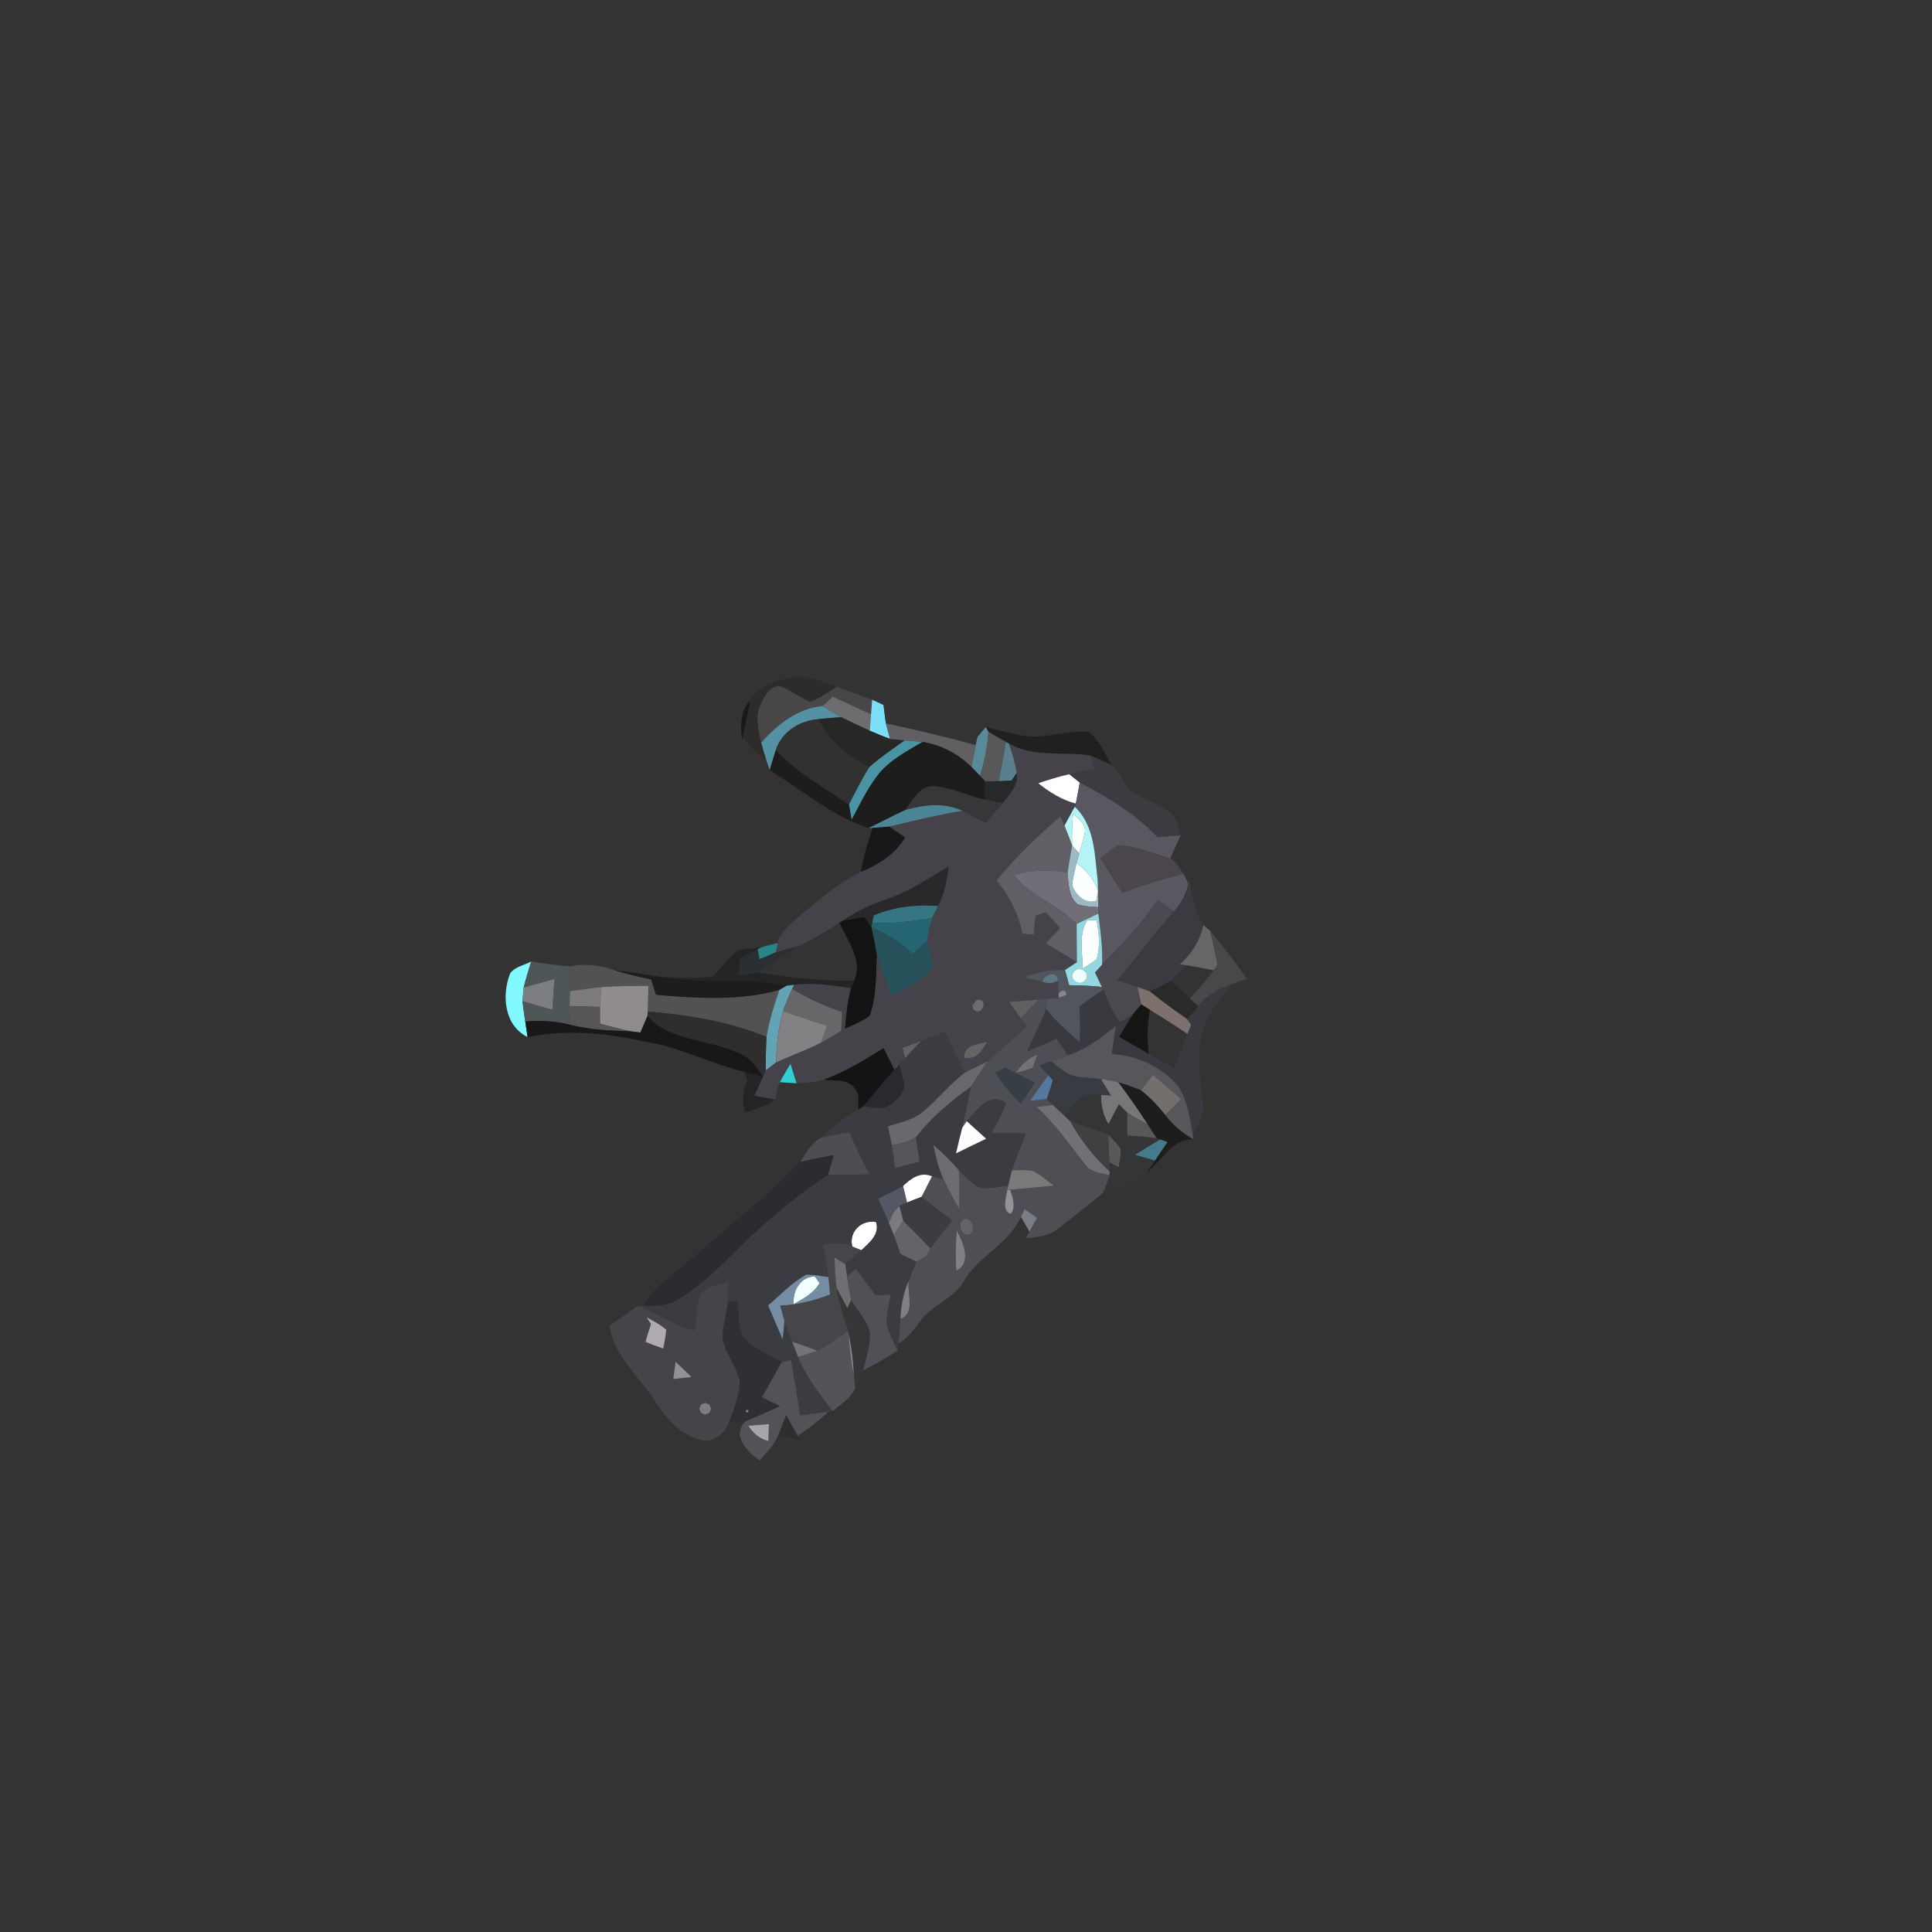 <?xml version="1.0" encoding="UTF-8" ?>
<!DOCTYPE svg PUBLIC "-//W3C//DTD SVG 1.1//EN" "http://www.w3.org/Graphics/SVG/1.1/DTD/svg11.dtd">
<svg width="384pt" height="384pt" viewBox="0 0 384 384" version="1.1" xmlns="http://www.w3.org/2000/svg">
<rect x="0" y="0" width="384" height="384" fill="#333333" stroke="none"/>
<g id="#2c2c2cfe">
<path fill="#2c2c2c" opacity="1.00" d=" M 157.44 134.66 C 160.53 134.13 163.50 135.39 166.31 136.51 C 164.57 137.58 162.90 138.84 160.97 139.54 C 158.92 138.59 157.12 137.16 155.00 136.34 C 152.95 136.38 151.85 138.48 151.13 140.13 C 150.09 142.52 150.72 145.17 151.30 147.59 C 151.60 148.72 151.93 149.84 152.28 150.96 C 150.37 149.86 148.89 148.23 147.64 146.44 C 148.18 144.01 148.62 141.55 149.19 139.12 C 150.85 136.22 154.32 135.12 157.44 134.66 Z" />
</g>
<g id="#484647ff">
<path fill="#484647" opacity="1.00" d=" M 151.13 140.13 C 151.85 138.48 152.95 136.38 155.00 136.34 C 157.12 137.16 158.92 138.59 160.97 139.54 C 162.90 138.84 164.57 137.58 166.31 136.51 C 168.65 137.37 170.99 138.23 173.34 139.08 C 173.29 139.80 173.18 141.25 173.12 141.97 C 170.58 140.78 168.03 139.61 165.47 138.47 C 164.98 138.94 163.99 139.87 163.50 140.33 C 158.47 140.79 154.54 143.99 151.30 147.59 C 150.72 145.17 150.09 142.52 151.13 140.13 Z" />
</g>
<g id="#0707078f">
<path fill="#070707" opacity="0.56" d=" M 147.48 147.19 C 147.19 144.36 147.05 141.31 149.19 139.12 C 148.62 141.55 148.18 144.01 147.64 146.44 L 147.48 147.19 Z" />
</g>
<g id="#6d6c6eff">
<path fill="#6d6c6e" opacity="1.00" d=" M 163.50 140.33 C 163.99 139.87 164.98 138.94 165.47 138.47 C 168.03 139.61 170.58 140.78 173.12 141.97 C 173.06 142.79 172.92 144.41 172.86 145.23 C 170.95 144.37 169.08 143.46 167.20 142.56 C 165.94 141.85 164.72 141.09 163.50 140.33 Z" />
</g>
<g id="#7adef6ff">
<path fill="#7adef6" opacity="1.00" d=" M 173.34 139.08 C 174.10 139.42 174.86 139.78 175.62 140.13 C 175.75 141.34 175.90 142.55 176.08 143.76 C 176.34 144.80 176.62 145.83 176.93 146.86 C 175.55 146.38 174.19 145.82 172.86 145.23 C 172.92 144.41 173.06 142.79 173.12 141.97 C 173.18 141.25 173.29 139.80 173.34 139.08 Z" />
</g>
<g id="#343334fd">
<path fill="#343334" opacity="1.00" d=" M 175.62 140.13 C 181.98 141.64 188.77 142.74 194.28 146.46 C 194.20 146.87 194.02 147.68 193.93 148.09 C 188.03 146.44 182.05 145.10 176.08 143.76 C 175.90 142.55 175.75 141.34 175.62 140.13 Z" />
</g>
<g id="#5491a2fd">
<path fill="#5491a2" opacity="1.00" d=" M 151.30 147.59 C 154.54 143.99 158.47 140.79 163.50 140.33 C 164.72 141.09 165.94 141.85 167.20 142.56 C 165.68 142.63 164.18 142.76 162.68 142.94 C 158.90 143.25 155.43 145.38 154.20 149.09 C 153.76 150.41 153.38 151.75 152.98 153.09 C 152.81 152.56 152.46 151.49 152.28 150.96 C 151.93 149.84 151.60 148.72 151.30 147.59 Z" />
</g>
<g id="#323132ff">
<path fill="#323132" opacity="1.00" d=" M 154.20 149.09 C 155.43 145.38 158.90 143.25 162.68 142.94 C 164.69 147.35 168.58 150.33 172.82 152.45 C 171.28 154.84 170.03 157.40 168.74 159.93 C 163.75 156.51 158.36 153.56 154.20 149.09 Z" />
</g>
<g id="#282728ff">
<path fill="#282728" opacity="1.00" d=" M 162.68 142.94 C 164.18 142.76 165.68 142.63 167.20 142.56 C 169.08 143.46 170.95 144.37 172.86 145.23 C 174.19 145.82 175.55 146.38 176.93 146.86 C 177.66 146.94 179.11 147.08 179.84 147.16 C 177.44 148.84 175.02 150.51 172.82 152.45 C 168.58 150.33 164.69 147.35 162.68 142.94 Z" />
</g>
<g id="#615f61ff">
<path fill="#615f61" opacity="1.00" d=" M 176.08 143.76 C 182.05 145.10 188.03 146.44 193.93 148.09 C 193.64 149.54 193.37 150.99 193.09 152.45 C 190.45 149.83 187.05 148.05 183.36 147.47 C 182.19 147.35 181.02 147.25 179.84 147.16 C 179.11 147.08 177.66 146.94 176.93 146.86 C 176.62 145.83 176.34 144.80 176.08 143.76 Z" />
</g>
<g id="#588a98ff">
<path fill="#588a98" opacity="1.00" d=" M 194.28 146.46 C 194.71 145.97 195.55 144.98 195.97 144.48 L 196.47 145.44 C 196.28 148.42 195.68 151.35 194.79 154.20 C 194.37 153.76 193.52 152.89 193.09 152.45 C 193.37 150.99 193.64 149.54 193.93 148.09 C 194.02 147.68 194.20 146.87 194.28 146.46 Z" />
</g>
<g id="#202020fd">
<path fill="#202020" opacity="1.00" d=" M 195.97 144.48 C 198.64 145.16 201.29 145.97 204.03 146.31 C 208.20 146.78 212.27 145.03 216.43 145.51 C 218.57 147.14 219.59 149.75 220.87 152.03 C 219.50 151.34 218.11 150.72 216.68 150.18 C 211.32 149.34 205.47 150.63 200.55 147.81 L 199.94 147.46 C 198.77 146.81 197.61 146.15 196.47 145.44 L 195.97 144.48 Z" />
</g>
<g id="#585859ff">
<path fill="#585859" opacity="1.00" d=" M 196.47 145.44 C 197.61 146.15 198.77 146.81 199.94 147.46 C 199.51 150.07 199.03 152.67 198.52 155.27 C 197.83 155.27 196.46 155.28 195.78 155.28 C 195.53 155.01 195.04 154.47 194.79 154.20 C 195.68 151.35 196.28 148.42 196.47 145.44 Z" />
</g>
<g id="#4993a5ff">
<path fill="#4993a5" opacity="1.00" d=" M 179.84 147.16 C 181.02 147.25 182.19 147.35 183.36 147.47 C 180.11 149.38 176.62 151.19 174.31 154.27 C 172.29 156.96 170.84 160.01 169.26 162.96 C 169.13 162.20 168.87 160.68 168.74 159.93 C 170.03 157.40 171.28 154.84 172.82 152.45 C 175.02 150.51 177.44 148.84 179.84 147.16 Z" />
</g>
<g id="#59808cff">
<path fill="#59808c" opacity="1.00" d=" M 199.94 147.46 L 200.55 147.81 C 201.22 149.70 201.80 151.65 202.10 153.64 C 201.83 154.02 201.31 154.77 201.04 155.14 C 200.41 155.17 199.15 155.24 198.52 155.27 C 199.03 152.67 199.51 150.07 199.94 147.46 Z" />
</g>
<g id="#454349ff">
<path fill="#454349" opacity="1.00" d=" M 200.55 147.81 C 205.47 150.63 211.32 149.34 216.68 150.18 C 217.01 151.05 217.33 151.92 217.66 152.79 C 215.93 153.13 214.21 153.48 212.51 153.88 C 210.43 154.36 208.38 154.99 206.37 155.68 C 208.60 157.45 211.04 158.99 213.83 159.72 L 213.61 160.35 C 212.94 161.61 212.24 162.86 211.56 164.12 C 211.37 163.65 210.99 162.71 210.79 162.24 C 206.22 166.14 201.92 170.34 198.07 174.96 C 200.58 178.07 202.47 181.64 203.21 185.59 C 203.95 185.65 204.69 185.72 205.43 185.78 C 205.56 184.53 205.68 183.29 205.81 182.05 C 206.50 181.80 207.18 181.55 207.87 181.30 C 208.82 182.35 209.76 183.41 210.71 184.46 C 209.76 185.47 208.81 186.48 207.87 187.49 C 209.93 188.73 212.00 189.98 214.05 191.25 C 213.26 191.77 212.47 192.29 211.67 192.80 C 208.87 192.68 206.08 193.09 203.53 194.29 C 204.44 194.50 206.26 194.92 207.17 195.14 C 208.23 195.53 209.26 195.47 210.25 194.96 C 210.29 195.57 210.36 196.81 210.39 197.42 L 210.47 198.33 C 209.86 198.38 208.64 198.47 208.03 198.52 C 207.64 198.56 206.86 198.64 206.47 198.68 C 204.50 198.81 202.53 198.97 200.57 199.15 C 201.34 200.26 202.12 201.36 202.90 202.46 C 203.19 202.86 203.77 203.66 204.06 204.06 C 201.43 206.35 198.84 208.68 196.23 210.99 C 194.75 211.74 193.24 212.42 191.78 213.19 C 190.39 210.54 189.08 207.84 187.84 205.12 C 186.26 205.71 184.67 206.29 183.11 206.92 C 181.87 207.38 180.62 207.82 179.38 208.26 C 179.51 208.77 179.77 209.80 179.90 210.31 C 179.61 210.63 179.02 211.27 178.73 211.59 C 178.50 211.86 178.02 212.38 177.79 212.65 C 177.06 211.20 176.33 209.76 175.61 208.32 C 171.83 210.70 167.98 213.03 163.78 214.58 C 162.02 215.16 160.15 215.16 158.33 215.31 C 158.02 214.34 157.42 212.40 157.11 211.44 C 156.41 212.66 155.64 213.84 155.00 215.10 C 154.54 216.20 154.24 217.36 154.11 218.57 C 152.72 218.30 151.33 218.03 149.94 217.77 C 150.52 216.53 151.09 215.28 151.64 214.02 C 151.77 213.71 152.03 213.09 152.16 212.79 C 152.83 212.22 153.52 211.69 154.23 211.18 C 157.19 209.79 160.29 208.71 163.21 207.24 C 164.56 206.49 165.88 205.69 167.20 204.89 C 167.26 203.64 167.32 202.40 167.38 201.15 C 163.92 199.96 160.56 198.46 157.43 196.55 L 157.84 195.75 C 161.62 195.20 165.41 195.90 169.16 196.38 C 168.43 199.01 168.18 201.74 167.95 204.45 C 169.62 203.67 171.39 203.03 172.86 201.88 C 174.26 198.03 174.07 193.81 174.28 189.77 C 175.09 192.56 176.15 195.27 177.18 197.99 C 180.00 196.36 183.24 195.08 185.26 192.41 C 185.18 190.53 184.64 188.72 184.32 186.87 C 184.51 185.37 184.82 183.89 185.26 182.44 C 185.55 181.85 186.13 180.65 186.43 180.06 C 187.75 177.65 188.21 174.92 188.56 172.22 C 184.68 174.52 180.91 177.08 176.63 178.59 C 173.40 179.70 170.24 181.04 167.44 183.03 L 166.85 183.40 C 164.31 185.05 161.72 186.62 159.00 187.94 C 157.40 188.42 155.77 188.82 154.17 189.30 C 154.27 188.84 154.49 187.92 154.59 187.46 C 154.96 185.25 156.94 183.90 158.45 182.44 C 162.47 179.14 166.42 175.61 171.12 173.28 C 174.65 171.85 177.92 169.76 179.91 166.43 C 179.11 165.89 177.50 164.83 176.69 164.29 C 181.54 163.16 186.36 161.94 191.29 161.16 C 192.85 161.92 194.38 162.76 195.91 163.59 C 197.03 162.27 198.16 160.95 199.27 159.62 C 200.66 157.89 202.50 156.08 202.10 153.64 C 201.80 151.65 201.22 149.70 200.55 147.81 M 194.04 198.81 C 193.84 199.09 193.43 199.66 193.23 199.95 L 193.47 200.59 C 195.30 202.40 196.65 198.04 194.04 198.81 M 191.63 210.23 C 193.97 210.79 195.25 208.80 196.20 207.05 C 194.35 207.59 191.55 207.63 191.63 210.23 Z" />
</g>
<g id="#1d1d1dff">
<path fill="#1d1d1d" opacity="1.00" d=" M 174.31 154.27 C 176.62 151.19 180.11 149.38 183.36 147.47 C 187.05 148.05 190.45 149.83 193.09 152.45 C 193.52 152.89 194.37 153.76 194.79 154.20 C 195.04 154.47 195.53 155.01 195.78 155.28 C 195.77 156.51 195.77 157.74 195.79 158.98 C 192.27 158.21 188.97 156.41 185.34 156.26 C 182.63 156.41 181.36 159.12 179.91 161.01 C 177.45 162.13 175.07 163.43 172.62 164.59 C 165.34 162.17 159.45 157.03 152.98 153.09 C 153.38 151.75 153.76 150.41 154.20 149.09 C 158.36 153.56 163.75 156.51 168.74 159.93 C 168.87 160.68 169.13 162.20 169.26 162.96 C 170.84 160.01 172.29 156.96 174.31 154.27 Z" />
<path fill="#1d1d1d" opacity="1.00" d=" M 222.25 215.10 C 223.79 215.53 225.30 216.06 226.77 216.68 C 228.61 218.09 230.18 219.81 231.63 221.61 C 233.13 223.61 235.05 225.22 237.22 226.45 C 232.82 226.34 230.99 230.81 227.84 233.04 C 228.42 232.25 228.99 231.46 229.55 230.66 C 230.39 229.44 231.21 228.22 232.03 227.00 C 231.68 226.87 230.96 226.61 230.60 226.48 L 229.89 226.22 C 229.27 225.31 228.68 224.38 228.08 223.46 C 226.26 220.59 224.29 217.82 222.25 215.10 Z" />
</g>
<g id="#3d3b40fa">
<path fill="#3d3b40" opacity="0.98" d=" M 216.68 150.18 C 218.11 150.72 219.50 151.34 220.87 152.03 C 222.61 153.44 223.30 155.76 224.93 157.29 C 227.49 159.09 230.67 159.86 233.08 161.89 C 233.98 163.09 234.18 164.64 234.66 166.03 C 233.12 166.16 231.58 166.27 230.05 166.39 C 225.66 161.77 220.23 158.44 214.61 155.56 C 214.08 155.14 213.03 154.30 212.51 153.88 C 214.21 153.48 215.93 153.13 217.66 152.79 C 217.33 151.92 217.01 151.05 216.68 150.18 Z" />
</g>
<g id="#242527bc">
<path fill="#242527" opacity="0.74" d=" M 202.10 153.64 C 202.50 156.08 200.66 157.89 199.27 159.62 C 198.40 159.46 196.66 159.14 195.79 158.98 C 195.77 157.74 195.77 156.51 195.78 155.28 C 196.46 155.28 197.83 155.27 198.52 155.27 C 199.15 155.24 200.41 155.17 201.04 155.14 C 201.31 154.77 201.83 154.02 202.10 153.64 Z" />
</g>
<g id="#feffffff">
<path fill="#feffff" opacity="1.00" d=" M 206.37 155.68 C 208.38 154.99 210.43 154.36 212.51 153.88 C 213.03 154.30 214.08 155.14 214.61 155.56 C 214.37 156.95 214.11 158.34 213.83 159.72 C 211.04 158.99 208.60 157.45 206.37 155.68 Z" />
<path fill="#feffff" opacity="1.00" d=" M 169.39 247.76 C 168.66 244.81 171.20 242.37 174.12 242.88 C 174.94 245.30 172.76 247.05 171.19 248.50 C 170.74 248.32 169.84 247.95 169.39 247.76 Z" />
</g>
<g id="#383639ff">
<path fill="#383639" opacity="1.00" d=" M 185.34 156.26 C 188.97 156.41 192.27 158.21 195.79 158.98 C 196.66 159.14 198.40 159.46 199.27 159.62 C 198.16 160.95 197.03 162.27 195.91 163.59 C 194.38 162.76 192.85 161.92 191.29 161.16 C 187.68 159.43 183.62 159.95 179.91 161.01 C 181.36 159.12 182.63 156.41 185.34 156.26 Z" />
</g>
<g id="#59575fff">
<path fill="#59575f" opacity="1.00" d=" M 214.61 155.56 C 220.23 158.44 225.66 161.77 230.05 166.39 C 231.58 166.27 233.12 166.16 234.66 166.03 C 233.96 167.57 233.26 169.12 232.57 170.67 C 229.24 169.62 225.92 168.23 222.41 168.00 C 221.06 168.65 219.92 169.66 218.73 170.55 C 220.18 172.84 221.62 175.13 223.07 177.42 C 227.05 175.95 231.10 174.61 235.26 173.70 C 235.49 174.18 235.97 175.12 236.20 175.60 C 235.82 177.71 234.72 179.58 233.32 181.18 C 232.24 180.43 231.16 179.67 230.09 178.92 C 226.93 183.62 223.02 187.73 219.05 191.73 C 219.19 188.33 218.71 184.95 218.31 181.58 C 218.30 181.26 218.30 180.63 218.29 180.31 C 218.28 178.56 218.26 176.81 218.18 175.07 C 217.58 170.00 217.64 164.10 213.61 160.35 L 213.83 159.72 C 214.11 158.34 214.37 156.95 214.61 155.56 Z" />
</g>
<g id="#4c8696fe">
<path fill="#4c8696" opacity="1.00" d=" M 179.91 161.01 C 183.62 159.95 187.68 159.43 191.29 161.16 C 186.36 161.94 181.54 163.16 176.69 164.29 C 175.61 164.41 174.53 164.50 173.45 164.55 L 172.62 164.59 C 175.07 163.43 177.45 162.13 179.91 161.01 Z" />
</g>
<g id="#b4f4f7ff">
<path fill="#b4f4f7" opacity="1.00" d=" M 211.56 164.12 C 212.24 162.86 212.94 161.61 213.61 160.35 C 217.64 164.10 217.58 170.00 218.18 175.07 C 218.19 175.56 218.21 176.56 218.23 177.05 C 217.50 174.75 215.85 172.97 213.99 171.53 C 214.11 171.05 214.36 170.10 214.49 169.63 C 214.87 168.19 215.44 166.79 215.64 165.32 C 215.84 163.65 214.27 162.73 213.27 161.71 C 213.10 163.82 213.02 165.94 213.09 168.07 C 212.61 166.74 212.09 165.43 211.56 164.12 Z" />
</g>
<g id="#615e66ff">
<path fill="#615e66" opacity="1.00" d=" M 198.07 174.96 C 201.92 170.34 206.22 166.14 210.79 162.24 C 210.99 162.71 211.37 163.65 211.56 164.12 C 212.09 165.43 212.61 166.74 213.09 168.07 C 212.81 169.85 212.44 171.62 212.18 173.41 C 208.63 172.86 205.00 172.89 201.52 173.86 C 204.80 178.19 210.28 179.78 213.99 183.65 C 213.99 186.18 214.02 188.72 214.05 191.25 C 212.00 189.98 209.93 188.73 207.87 187.49 C 208.81 186.48 209.76 185.47 210.71 184.46 C 209.76 183.41 208.82 182.35 207.87 181.30 C 207.18 181.55 206.50 181.80 205.81 182.05 C 205.68 183.29 205.56 184.53 205.43 185.78 C 204.69 185.72 203.95 185.65 203.21 185.59 C 202.47 181.64 200.58 178.07 198.07 174.96 Z" />
</g>
<g id="#f9ffffff">
<path fill="#f9ffff" opacity="1.00" d=" M 213.27 161.71 C 214.27 162.73 215.84 163.65 215.64 165.32 C 215.44 166.79 214.87 168.19 214.49 169.63 C 214.14 169.24 213.44 168.46 213.09 168.07 C 213.02 165.94 213.10 163.82 213.27 161.71 Z" />
</g>
<g id="#181818ff">
<path fill="#181818" opacity="1.00" d=" M 173.45 164.55 C 174.53 164.50 175.61 164.41 176.69 164.29 C 177.50 164.83 179.11 165.89 179.91 166.43 C 177.92 169.76 174.65 171.85 171.12 173.28 C 171.61 170.30 172.46 167.40 173.45 164.55 Z" />
</g>
<g id="#4a464cff">
<path fill="#4a464c" opacity="1.00" d=" M 222.41 168.00 C 225.92 168.23 229.24 169.62 232.57 170.67 C 233.91 171.14 234.39 172.69 235.26 173.70 C 231.10 174.61 227.05 175.95 223.07 177.42 C 221.62 175.13 220.18 172.84 218.73 170.55 C 219.92 169.66 221.06 168.65 222.41 168.00 Z" />
</g>
<g id="#9cbac3ff">
<path fill="#9cbac3" opacity="1.00" d=" M 213.09 168.07 C 213.44 168.46 214.14 169.24 214.49 169.63 C 214.36 170.10 214.11 171.05 213.99 171.53 C 213.65 172.97 213.24 174.42 213.11 175.91 C 213.73 177.87 215.71 179.78 217.90 179.04 C 217.98 178.54 218.15 177.55 218.23 177.05 C 218.21 176.56 218.19 175.56 218.18 175.07 C 218.26 176.81 218.28 178.56 218.29 180.31 C 216.91 180.17 215.46 180.23 214.15 179.72 C 212.36 178.17 212.39 175.57 212.18 173.41 C 212.44 171.62 212.81 169.85 213.09 168.07 Z" />
</g>
<g id="#29292bff">
<path fill="#29292b" opacity="1.00" d=" M 176.63 178.59 C 180.91 177.08 184.68 174.52 188.56 172.22 C 188.21 174.92 187.75 177.65 186.43 180.06 C 182.09 179.80 177.68 180.21 173.67 181.97 C 173.59 182.33 173.44 183.05 173.37 183.41 C 173.33 183.64 173.26 184.11 173.22 184.34 C 172.76 183.64 172.29 182.94 171.81 182.25 C 170.35 182.50 168.89 182.73 167.44 183.03 C 170.24 181.04 173.40 179.70 176.63 178.59 Z" />
</g>
<g id="#716e77ff">
<path fill="#716e77" opacity="1.00" d=" M 201.52 173.86 C 205.00 172.89 208.63 172.86 212.18 173.41 C 212.39 175.57 212.36 178.17 214.15 179.72 C 215.46 180.23 216.91 180.17 218.29 180.31 C 218.30 180.63 218.30 181.26 218.31 181.58 C 216.87 182.27 215.42 182.95 213.99 183.65 C 210.28 179.78 204.80 178.19 201.52 173.86 Z" />
</g>
<g id="#fbffffff">
<path fill="#fbffff" opacity="1.00" d=" M 213.99 171.53 C 215.85 172.97 217.50 174.75 218.23 177.05 C 218.15 177.55 217.98 178.54 217.90 179.04 C 215.71 179.78 213.73 177.87 213.11 175.91 C 213.24 174.42 213.65 172.97 213.99 171.53 Z" />
</g>
<g id="#3a3b40ff">
<path fill="#3a3b40" opacity="1.00" d=" M 236.20 175.60 L 236.40 174.82 C 236.71 177.99 237.50 181.13 239.19 183.87 C 238.53 186.93 236.84 189.59 234.51 191.67 C 234.84 191.72 235.50 191.81 235.83 191.86 C 234.82 192.90 233.82 193.94 232.75 194.92 C 231.38 195.71 229.96 196.37 228.54 197.05 C 227.72 196.74 226.90 196.45 226.08 196.16 C 224.74 195.69 223.40 195.25 222.05 194.82 C 225.94 190.38 229.33 185.53 233.32 181.18 C 234.72 179.58 235.82 177.71 236.20 175.60 Z" />
</g>
<g id="#367582ff">
<path fill="#367582" opacity="1.00" d=" M 173.67 181.97 C 177.68 180.21 182.09 179.80 186.43 180.06 C 186.13 180.65 185.55 181.85 185.26 182.44 C 181.33 183.15 177.36 183.64 173.37 183.41 C 173.44 183.05 173.59 182.33 173.67 181.97 Z" />
</g>
<g id="#49494fff">
<path fill="#49494f" opacity="1.00" d=" M 219.05 191.73 C 223.02 187.73 226.93 183.62 230.09 178.92 C 231.16 179.67 232.24 180.43 233.32 181.18 C 229.33 185.53 225.94 190.38 222.05 194.82 C 223.40 195.25 224.74 195.69 226.08 196.16 C 226.33 197.31 226.59 198.47 226.84 199.64 C 226.48 200.07 225.75 200.94 225.38 201.37 C 224.52 202.00 223.63 202.59 222.72 203.15 C 220.99 201.36 220.28 198.92 219.27 196.72 L 219.00 196.16 C 218.54 195.20 218.08 194.25 217.63 193.30 C 217.98 192.91 218.69 192.12 219.05 191.73 Z" />
</g>
<g id="#131314ff">
<path fill="#131314" opacity="1.00" d=" M 167.44 183.03 C 168.89 182.73 170.35 182.50 171.81 182.25 C 172.29 182.94 172.76 183.64 173.22 184.34 C 173.66 186.13 173.97 187.95 174.28 189.77 C 174.07 193.81 174.26 198.03 172.86 201.88 C 171.39 203.03 169.62 203.67 167.95 204.45 C 168.18 201.74 168.43 199.01 169.16 196.38 C 169.32 196.02 169.62 195.31 169.77 194.95 C 171.55 190.86 168.45 186.97 166.85 183.40 L 167.44 183.03 Z" />
</g>
<g id="#256572ff">
<path fill="#256572" opacity="1.00" d=" M 173.37 183.41 C 177.36 183.64 181.33 183.15 185.26 182.44 C 184.82 183.89 184.51 185.37 184.32 186.87 C 183.35 187.79 182.38 188.71 181.42 189.63 C 179.02 187.39 176.29 185.53 173.22 184.34 C 173.26 184.11 173.33 183.64 173.37 183.41 Z" />
</g>
<g id="#94d9e2ff">
<path fill="#94d9e2" opacity="1.00" d=" M 213.99 183.65 C 215.42 182.95 216.87 182.27 218.31 181.58 C 218.71 184.95 219.19 188.33 219.05 191.73 C 218.69 192.12 217.98 192.91 217.63 193.30 C 218.08 194.25 218.54 195.20 219.00 196.16 C 216.84 195.92 214.67 195.87 212.50 195.82 C 212.30 195.06 211.88 193.55 211.67 192.80 C 212.47 192.29 213.26 191.77 214.05 191.25 C 214.02 188.72 213.99 186.18 213.99 183.65 M 216.13 182.87 C 214.27 185.69 215.23 189.33 215.16 192.50 C 216.14 191.95 217.09 191.33 217.98 190.65 C 218.70 188.12 218.47 185.43 217.94 182.90 C 217.49 182.89 216.58 182.88 216.13 182.87 M 213.39 193.21 C 212.19 194.70 214.80 196.26 215.76 194.76 C 216.95 193.27 214.34 191.70 213.39 193.21 Z" />
</g>
<g id="#fcffffff">
<path fill="#fcffff" opacity="1.00" d=" M 216.13 182.87 C 216.58 182.88 217.49 182.89 217.94 182.90 C 218.47 185.43 218.70 188.12 217.98 190.65 C 217.09 191.33 216.14 191.95 215.16 192.50 C 215.23 189.33 214.27 185.69 216.13 182.87 Z" />
</g>
<g id="#26515bff">
<path fill="#26515b" opacity="1.00" d=" M 173.22 184.34 C 176.29 185.53 179.02 187.39 181.42 189.63 C 182.38 188.71 183.35 187.79 184.32 186.87 C 184.64 188.72 185.18 190.53 185.26 192.41 C 183.24 195.08 180.00 196.36 177.18 197.99 C 176.15 195.27 175.09 192.56 174.28 189.77 C 173.97 187.95 173.66 186.13 173.22 184.34 Z" />
</g>
<g id="#686668fa">
<path fill="#686668" opacity="0.98" d=" M 234.51 191.67 C 236.84 189.59 238.53 186.93 239.19 183.87 C 239.54 184.16 240.22 184.75 240.57 185.05 C 241.08 187.27 241.62 189.49 241.97 191.75 C 241.79 192.03 241.43 192.58 241.25 192.86 C 239.45 192.49 237.65 192.14 235.83 191.86 C 235.50 191.81 234.84 191.72 234.51 191.67 Z" />
</g>
<g id="#48484bfe">
<path fill="#48484b" opacity="1.00" d=" M 240.57 185.05 C 243.11 188.13 245.53 191.31 247.88 194.55 C 246.84 194.87 245.82 195.22 244.80 195.59 C 242.22 196.43 239.85 197.89 238.13 200.01 C 237.73 199.63 236.91 198.86 236.51 198.48 C 238.14 196.64 239.78 194.82 241.25 192.86 C 241.43 192.58 241.79 192.03 241.97 191.75 C 241.62 189.49 241.08 187.27 240.57 185.05 Z" />
</g>
<g id="#239c9ec6">
<path fill="#239c9e" opacity="0.78" d=" M 151.26 188.31 C 152.35 187.96 153.46 187.68 154.59 187.46 C 154.49 187.92 154.27 188.84 154.17 189.30 C 153.09 189.76 152.02 190.22 150.94 190.67 C 150.85 190.17 150.67 189.18 150.57 188.68 L 151.26 188.31 Z" />
</g>
<g id="#1414157a">
<path fill="#141415" opacity="0.48" d=" M 146.21 189.22 C 147.75 188.41 149.58 188.55 151.26 188.31 L 150.57 188.68 C 149.45 189.29 148.33 189.89 147.21 190.51 C 147.05 191.63 146.89 192.76 146.73 193.89 C 148.05 193.69 149.36 193.50 150.68 193.30 C 157.00 194.30 163.37 195.01 169.77 194.95 C 169.62 195.31 169.32 196.02 169.16 196.38 C 165.41 195.90 161.62 195.20 157.84 195.75 C 157.47 195.79 156.74 195.87 156.37 195.91 C 147.99 194.04 139.36 195.69 130.96 194.13 C 134.55 194.22 138.20 194.72 141.75 194.03 C 143.34 192.52 144.56 190.66 146.21 189.22 Z" />
</g>
<g id="#262f32b8">
<path fill="#262f32" opacity="0.72" d=" M 154.17 189.30 C 155.77 188.82 157.40 188.42 159.00 187.94 C 156.10 189.52 153.44 191.50 150.68 193.30 C 149.36 193.50 148.05 193.69 146.73 193.89 C 146.89 192.76 147.05 191.63 147.21 190.51 C 148.33 189.89 149.45 189.29 150.57 188.68 C 150.67 189.18 150.85 190.17 150.94 190.67 C 152.02 190.22 153.09 189.76 154.17 189.30 Z" />
</g>
<g id="#82f8ffff">
<path fill="#82f8ff" opacity="1.00" d=" M 101.39 193.48 C 102.34 192.12 104.19 191.86 105.58 191.10 C 105.05 192.81 104.52 194.53 104.09 196.28 C 104.03 196.96 103.91 198.31 103.85 198.99 C 103.99 200.33 104.19 201.67 104.40 203.01 C 104.51 203.79 104.75 205.35 104.86 206.12 C 100.21 203.84 99.69 197.83 101.39 193.48 Z" />
</g>
<g id="#4e5658ff">
<path fill="#4e5658" opacity="1.00" d=" M 105.58 191.10 C 108.15 191.54 110.74 191.86 113.34 192.08 C 113.33 193.72 113.30 195.36 113.27 197.01 C 113.26 197.74 113.22 199.22 113.21 199.96 C 113.18 201.18 113.16 202.41 113.14 203.64 C 110.29 202.89 107.33 202.81 104.40 203.01 C 104.19 201.67 103.99 200.33 103.85 198.99 C 105.83 199.57 107.82 200.14 109.81 200.70 C 109.93 198.66 110.05 196.62 110.18 194.58 C 108.15 195.15 106.12 195.71 104.09 196.28 C 104.52 194.53 105.05 192.81 105.58 191.10 Z" />
</g>
<g id="#535253ff">
<path fill="#535253" opacity="1.00" d=" M 113.34 192.08 C 116.27 191.46 119.24 191.79 122.03 192.83 C 124.46 193.54 126.92 194.14 129.40 194.67 C 129.73 195.69 130.06 196.70 130.39 197.72 C 138.54 198.43 146.95 198.98 154.92 196.75 C 153.83 199.79 152.90 202.90 152.34 206.09 C 144.83 203.00 136.78 201.74 128.74 201.05 C 128.80 199.35 128.84 197.65 128.88 195.95 C 125.76 195.95 122.65 195.97 119.54 196.20 C 117.44 196.39 115.36 196.69 113.27 197.01 C 113.30 195.36 113.33 193.72 113.34 192.08 Z" />
</g>
<g id="#1d1d1dfd">
<path fill="#1d1d1d" opacity="1.00" d=" M 122.03 192.83 C 125.02 193.17 128.00 193.59 130.96 194.13 C 139.36 195.69 147.99 194.04 156.37 195.91 C 156.01 196.12 155.29 196.54 154.92 196.75 C 146.95 198.98 138.54 198.43 130.39 197.72 C 130.06 196.70 129.73 195.69 129.40 194.67 C 126.92 194.14 124.46 193.54 122.03 192.83 Z" />
</g>
<g id="#51555eff">
<path fill="#51555e" opacity="1.00" d=" M 203.53 194.29 C 206.08 193.09 208.87 192.68 211.67 192.80 C 211.88 193.55 212.30 195.06 212.50 195.82 C 214.67 195.87 216.84 195.92 219.00 196.16 L 219.27 196.72 C 217.68 197.82 216.10 198.92 214.53 200.04 C 214.72 202.42 214.75 204.81 214.62 207.20 C 212.23 205.15 209.90 203.02 207.89 200.59 C 207.93 200.07 208.00 199.04 208.03 198.52 C 208.64 198.47 209.86 198.38 210.47 198.33 C 210.84 198.18 211.59 197.89 211.96 197.75 L 211.85 197.00 L 211.07 196.86 L 210.39 197.42 C 210.36 196.81 210.29 195.57 210.25 194.96 C 210.47 192.84 207.38 193.52 207.17 195.14 C 206.26 194.92 204.44 194.50 203.53 194.29 Z" />
</g>
<g id="#eeffffff">
<path fill="#eeffff" opacity="1.00" d=" M 213.39 193.21 C 214.34 191.70 216.95 193.27 215.76 194.76 C 214.80 196.26 212.19 194.70 213.39 193.21 Z" />
</g>
<g id="#7c7e81ff">
<path fill="#7c7e81" opacity="1.00" d=" M 104.09 196.28 C 106.12 195.71 108.15 195.15 110.18 194.58 C 110.05 196.62 109.93 198.66 109.81 200.70 C 107.82 200.14 105.83 199.57 103.85 198.99 C 103.91 198.31 104.03 196.96 104.09 196.28 Z" />
</g>
<g id="#5c7683ff">
<path fill="#5c7683" opacity="1.00" d=" M 207.17 195.14 C 207.38 193.52 210.47 192.84 210.25 194.96 C 209.26 195.47 208.23 195.53 207.17 195.14 Z" />
</g>
<g id="#2b2a2aff">
<path fill="#2b2a2a" opacity="1.00" d=" M 228.54 197.05 C 229.96 196.37 231.38 195.71 232.75 194.92 C 234.00 196.11 235.25 197.29 236.51 198.48 C 236.91 198.86 237.73 199.63 238.13 200.01 C 237.41 200.86 236.71 201.73 236.02 202.60 C 233.45 200.85 230.95 199.01 228.54 197.05 Z" />
</g>
<g id="#7c7a7cff">
<path fill="#7c7a7c" opacity="1.00" d=" M 113.27 197.01 C 115.36 196.69 117.44 196.39 119.54 196.20 C 119.42 197.51 119.32 198.82 119.24 200.14 C 117.23 200.08 115.22 200.03 113.21 199.96 C 113.22 199.22 113.26 197.74 113.27 197.01 Z" />
</g>
<g id="#8f8b8eff">
<path fill="#8f8b8e" opacity="1.00" d=" M 119.54 196.20 C 122.65 195.97 125.76 195.95 128.88 195.95 C 128.84 197.65 128.80 199.35 128.74 201.05 L 128.70 201.91 C 128.25 203.03 127.76 204.13 127.27 205.23 C 126.77 205.17 125.76 205.04 125.26 204.97 C 123.25 204.52 121.26 203.99 119.26 203.48 C 119.24 202.37 119.23 201.25 119.24 200.14 C 119.32 198.82 119.42 197.51 119.54 196.20 Z" />
</g>
<g id="#62a3b4ff">
<path fill="#62a3b4" opacity="1.00" d=" M 154.92 196.75 C 155.29 196.54 156.01 196.12 156.37 195.91 C 156.74 195.87 157.47 195.79 157.84 195.75 L 157.43 196.55 C 156.77 198.01 156.16 199.48 155.63 200.99 C 154.64 204.30 154.38 207.75 154.23 211.18 C 153.52 211.69 152.83 212.22 152.16 212.79 C 152.22 210.55 152.21 208.31 152.34 206.09 C 152.90 202.90 153.83 199.79 154.92 196.75 Z" />
</g>
<g id="#7e716dfb">
<path fill="#7e716d" opacity="1.00" d=" M 226.08 196.16 C 226.90 196.45 227.72 196.74 228.54 197.05 C 230.95 199.01 233.45 200.85 236.02 202.60 C 236.20 202.88 236.57 203.43 236.76 203.71 C 236.58 204.16 236.21 205.07 236.03 205.52 C 233.57 203.85 231.07 202.25 228.54 200.70 C 228.12 200.43 227.27 199.90 226.84 199.64 C 226.59 198.47 226.33 197.31 226.08 196.16 Z" />
</g>
<g id="#383a40ff">
<path fill="#383a40" opacity="1.00" d=" M 238.13 200.01 C 239.85 197.89 242.22 196.43 244.80 195.59 C 243.14 197.93 241.16 200.07 239.81 202.62 C 237.60 207.88 238.41 213.68 239.09 219.16 C 239.54 221.50 238.16 223.54 237.08 225.48 C 236.47 222.20 236.05 218.69 234.15 215.87 C 230.88 212.00 225.97 209.81 220.95 209.49 C 221.22 207.63 221.50 205.77 221.79 203.91 C 218.89 206.29 215.81 208.54 212.24 209.78 C 211.49 208.68 210.74 207.57 209.99 206.47 C 208.03 207.35 206.06 208.21 204.09 209.06 C 205.37 206.24 206.76 203.47 207.89 200.59 C 209.90 203.02 212.23 205.15 214.62 207.20 C 214.75 204.81 214.72 202.42 214.53 200.04 C 216.10 198.92 217.68 197.82 219.27 196.72 C 220.28 198.92 220.99 201.36 222.72 203.15 C 223.63 202.59 224.52 202.00 225.38 201.37 C 224.33 202.89 223.39 204.48 222.45 206.07 C 224.40 207.21 226.35 208.35 228.32 209.47 C 230.01 210.43 231.70 211.38 233.38 212.34 C 234.26 210.06 235.12 207.78 236.03 205.52 C 236.21 205.07 236.58 204.16 236.76 203.71 C 236.57 203.43 236.20 202.88 236.02 202.60 C 236.71 201.73 237.41 200.86 238.13 200.01 Z" />
</g>
<g id="#686668ff">
<path fill="#686668" opacity="1.00" d=" M 155.63 200.99 C 156.16 199.48 156.77 198.01 157.43 196.55 C 160.56 198.46 163.92 199.96 167.38 201.15 C 167.32 202.40 167.26 203.64 167.20 204.89 C 165.88 205.69 164.56 206.49 163.21 207.24 C 163.60 206.12 163.99 205.01 164.39 203.90 C 161.46 202.93 158.54 201.97 155.63 200.99 Z" />
</g>
<g id="#89878bff">
<path fill="#89878b" opacity="1.00" d=" M 210.39 197.42 L 211.07 196.86 L 211.85 197.00 L 211.96 197.75 C 211.59 197.89 210.84 198.18 210.47 198.33 L 210.39 197.42 Z" />
</g>
<g id="#606062ff">
<path fill="#606062" opacity="1.00" d=" M 200.57 199.15 C 202.53 198.97 204.50 198.81 206.47 198.68 C 205.24 199.90 204.07 201.18 202.90 202.46 C 202.12 201.36 201.34 200.26 200.57 199.15 Z" />
</g>
<g id="#6d6b6eff">
<path fill="#6d6b6e" opacity="1.00" d=" M 194.04 198.81 C 196.65 198.04 195.30 202.40 193.47 200.59 L 193.23 199.95 C 193.43 199.66 193.84 199.09 194.04 198.81 Z" />
</g>
<g id="#4e4e55ff">
<path fill="#4e4e55" opacity="1.00" d=" M 206.47 198.68 C 206.86 198.64 207.64 198.56 208.03 198.52 C 208.00 199.04 207.93 200.07 207.89 200.59 C 206.76 203.47 205.37 206.24 204.09 209.06 C 206.06 208.21 208.03 207.35 209.99 206.47 C 210.74 207.57 211.49 208.68 212.24 209.78 C 211.13 210.20 210.02 210.60 208.90 210.98 C 208.32 211.16 207.15 211.53 206.57 211.71 C 207.01 212.20 207.90 213.19 208.35 213.69 C 207.13 215.40 205.91 217.11 204.68 218.82 C 205.80 218.69 206.92 218.56 208.05 218.44 C 208.35 218.73 208.96 219.32 209.26 219.61 C 208.46 219.71 206.86 219.92 206.06 220.02 C 209.74 223.40 212.58 227.50 215.65 231.41 C 216.74 233.03 218.81 233.14 220.53 233.59 C 220.20 234.76 219.76 235.90 219.27 237.01 C 216.40 239.56 213.29 241.84 210.27 244.21 C 208.52 245.77 206.11 245.84 203.91 246.12 C 204.08 245.79 204.43 245.13 204.61 244.80 C 205.11 243.88 205.61 242.96 206.12 242.05 C 205.50 241.62 204.26 240.76 203.65 240.33 C 203.46 240.71 203.09 241.46 202.91 241.84 C 200.53 247.34 194.43 249.59 191.54 254.69 C 189.48 258.27 185.06 259.37 182.79 262.76 C 181.61 264.39 180.33 265.99 178.55 267.02 C 178.71 265.40 178.82 263.77 178.96 262.16 C 182.02 260.97 180.26 257.05 180.60 254.58 C 181.07 253.29 181.59 252.02 182.13 250.76 C 182.62 250.50 183.60 249.98 184.09 249.71 C 184.29 249.31 184.71 248.50 184.91 248.10 C 186.36 246.26 187.78 244.41 189.20 242.55 C 187.18 241.00 185.15 239.46 183.15 237.89 C 183.85 236.53 184.55 235.16 185.24 233.80 C 185.77 233.92 186.81 234.15 187.33 234.27 C 187.17 233.78 186.86 232.80 186.71 232.31 C 187.74 235.11 189.20 237.73 190.66 240.32 C 190.69 237.73 190.71 235.15 190.57 232.57 C 191.82 233.85 193.05 235.28 194.74 236.01 C 196.61 236.44 198.53 235.84 200.40 235.63 L 200.21 236.51 C 199.98 237.90 199.05 240.80 200.91 241.26 C 201.99 239.87 201.26 237.93 200.77 236.46 C 203.65 236.19 206.53 235.95 209.42 235.67 C 208.09 234.64 206.84 233.50 205.33 232.74 C 203.94 232.49 202.52 232.58 201.12 232.60 C 201.92 230.12 202.94 227.72 203.89 225.30 C 201.61 225.23 199.32 225.18 197.04 225.17 C 198.13 223.26 199.27 221.34 199.90 219.22 C 196.68 216.93 194.08 220.73 192.15 222.85 C 191.93 223.18 191.48 223.83 191.25 224.16 C 191.87 221.44 192.34 218.70 193.00 215.99 C 194.06 214.31 195.10 212.62 196.23 210.99 C 198.84 208.68 201.43 206.35 204.06 204.06 C 203.77 203.66 203.19 202.86 202.90 202.46 C 204.07 201.18 205.24 199.90 206.47 198.68 M 201.96 213.21 C 203.07 212.98 204.15 212.65 205.21 212.25 C 205.47 211.58 205.97 210.24 206.23 209.57 C 204.42 210.29 202.97 211.56 201.96 213.21 M 197.87 213.21 C 199.28 215.45 200.97 217.51 202.90 219.32 C 203.82 217.96 204.73 216.61 205.64 215.25 C 203.68 214.26 201.73 213.26 199.83 212.17 C 199.34 212.43 198.36 212.95 197.87 213.21 M 191.41 242.38 C 190.41 243.24 190.91 245.24 192.24 245.45 C 194.28 245.30 193.25 241.41 191.41 242.38 M 190.17 244.53 C 189.94 247.20 189.90 249.89 190.06 252.58 C 193.28 250.88 191.36 246.93 190.17 244.53 Z" />
</g>
<g id="#575557ff">
<path fill="#575557" opacity="1.00" d=" M 113.21 199.96 C 115.22 200.03 117.23 200.08 119.24 200.14 C 119.23 201.25 119.24 202.37 119.26 203.48 C 121.26 203.99 123.25 204.52 125.26 204.97 C 121.19 204.85 117.10 204.68 113.14 203.64 C 113.16 202.41 113.18 201.18 113.21 199.96 Z" />
</g>
<g id="#151514ff">
<path fill="#151514" opacity="1.00" d=" M 225.38 201.37 C 225.75 200.94 226.48 200.07 226.84 199.64 C 227.27 199.90 228.12 200.43 228.54 200.70 C 228.02 203.60 227.97 206.55 228.32 209.47 C 226.35 208.35 224.40 207.21 222.45 206.07 C 223.39 204.48 224.33 202.89 225.38 201.37 Z" />
</g>
<g id="#2e2e2eff">
<path fill="#2e2e2e" opacity="1.00" d=" M 128.74 201.05 C 136.78 201.74 144.83 203.00 152.34 206.09 C 152.21 208.31 152.22 210.55 152.16 212.79 C 152.03 213.09 151.77 213.71 151.64 214.02 C 150.31 211.77 148.57 209.63 145.93 208.97 C 140.26 206.47 133.01 206.91 128.70 201.91 L 128.74 201.05 Z" />
</g>
<g id="#838183ff">
<path fill="#838183" opacity="1.00" d=" M 154.23 211.18 C 154.38 207.75 154.64 204.30 155.63 200.99 C 158.54 201.97 161.46 202.93 164.39 203.90 C 163.99 205.01 163.60 206.12 163.21 207.24 C 160.29 208.71 157.19 209.79 154.23 211.18 Z" />
</g>
<g id="#171817fe">
<path fill="#171817" opacity="1.00" d=" M 104.40 203.01 C 107.33 202.81 110.29 202.89 113.14 203.64 C 117.10 204.68 121.19 204.85 125.26 204.97 C 125.76 205.04 126.77 205.17 127.27 205.23 C 127.76 204.13 128.25 203.03 128.70 201.91 C 133.01 206.91 140.26 206.47 145.93 208.97 C 148.57 209.63 150.31 211.77 151.64 214.02 C 150.42 213.70 149.21 213.38 148.00 213.06 C 141.23 211.45 135.00 208.03 128.06 207.03 C 120.47 205.25 112.56 204.59 104.86 206.12 C 104.75 205.35 104.51 203.79 104.40 203.01 Z" />
</g>
<g id="#57565bff">
<path fill="#57565b" opacity="1.00" d=" M 212.24 209.78 C 215.81 208.54 218.89 206.29 221.79 203.91 C 221.50 205.77 221.22 207.63 220.95 209.49 C 225.97 209.81 230.88 212.00 234.15 215.87 C 236.05 218.69 236.47 222.20 237.08 225.48 L 237.22 226.45 C 235.05 225.22 233.13 223.61 231.63 221.61 C 232.68 220.56 233.73 219.50 234.79 218.45 C 232.92 216.84 231.05 215.24 229.17 213.64 C 228.37 214.65 227.57 215.66 226.77 216.68 C 225.30 216.06 223.79 215.53 222.25 215.10 C 221.12 214.83 219.98 214.62 218.83 214.48 C 216.84 214.23 214.78 214.30 212.86 213.68 C 211.38 213.04 210.17 211.94 208.90 210.98 C 210.02 210.60 211.13 210.20 212.24 209.78 Z" />
</g>
<g id="#3a3c41ff">
<path fill="#3a3c41" opacity="1.00" d=" M 183.11 206.92 C 184.67 206.29 186.26 205.71 187.84 205.12 C 189.08 207.84 190.39 210.54 191.78 213.19 C 188.84 215.42 186.52 218.34 183.72 220.73 C 181.72 222.55 179.00 223.10 176.49 223.86 C 176.75 225.11 177.02 226.37 177.26 227.63 C 177.51 229.12 177.69 230.62 177.89 232.12 C 179.53 231.71 181.16 231.30 182.80 230.89 C 182.53 229.27 182.27 227.66 182.01 226.05 C 185.11 222.12 188.91 218.85 193.00 215.99 C 192.34 218.70 191.87 221.44 191.25 224.16 C 190.82 225.85 190.41 227.54 190.02 229.24 C 192.01 228.26 194.00 227.28 196.00 226.33 C 194.72 225.16 193.44 224.00 192.15 222.85 C 194.08 220.73 196.68 216.93 199.90 219.22 C 199.27 221.34 198.13 223.26 197.04 225.17 C 199.32 225.18 201.61 225.23 203.89 225.30 C 202.94 227.72 201.92 230.12 201.12 232.60 C 200.94 233.36 200.58 234.88 200.40 235.63 C 198.53 235.84 196.61 236.44 194.74 236.01 C 193.05 235.28 191.82 233.85 190.57 232.57 C 189.02 230.76 187.31 229.10 185.50 227.56 C 185.86 229.15 186.21 230.75 186.71 232.31 C 186.86 232.80 187.17 233.78 187.33 234.27 C 186.81 234.15 185.77 233.92 185.24 233.80 C 182.95 232.83 181.08 234.22 179.48 235.74 C 177.84 236.61 176.19 237.43 174.54 238.25 C 175.27 239.82 175.99 241.39 176.66 242.99 C 176.91 243.62 177.41 244.87 177.66 245.50 C 178.11 246.73 178.54 247.98 178.97 249.23 C 180.02 249.74 181.07 250.25 182.13 250.76 C 181.59 252.02 181.07 253.29 180.60 254.58 C 179.56 256.98 179.07 259.55 178.96 262.16 C 178.82 263.77 178.71 265.40 178.55 267.02 C 178.51 267.37 178.43 268.09 178.39 268.45 C 177.61 266.73 176.66 265.07 176.26 263.22 C 176.05 261.22 176.71 259.26 177.07 257.32 C 176.04 257.35 175.02 257.38 174.00 257.41 C 172.70 255.67 171.41 253.92 170.12 252.18 C 169.53 252.69 168.94 253.21 168.36 253.74 C 168.28 253.13 168.11 251.90 168.03 251.29 C 169.09 250.37 170.15 249.44 171.19 248.50 C 172.76 247.05 174.94 245.30 174.12 242.88 C 171.20 242.37 168.66 244.81 169.39 247.76 C 167.54 246.76 165.45 247.00 163.48 247.42 C 163.91 249.55 164.37 251.68 164.65 253.84 C 163.20 253.61 161.76 253.37 160.30 253.34 C 157.39 254.87 155.15 257.36 152.67 259.46 C 153.62 261.70 154.57 263.95 155.56 266.18 C 155.68 264.97 155.82 263.77 155.91 262.57 C 156.38 263.94 156.91 265.30 157.44 266.66 C 157.73 267.41 158.32 268.93 158.62 269.69 C 160.23 273.67 162.93 277.06 165.50 280.47 L 164.66 280.58 C 162.78 280.81 160.91 281.06 159.03 281.33 C 158.50 277.64 157.89 273.97 157.23 270.30 C 156.77 270.41 155.84 270.62 155.38 270.73 C 152.67 269.09 149.46 267.96 147.44 265.43 C 146.72 263.19 146.78 260.79 146.66 258.47 C 146.17 258.57 145.19 258.77 144.69 258.87 C 144.76 257.48 144.79 256.10 144.80 254.72 C 142.94 255.44 140.48 255.48 139.21 257.19 C 138.40 259.52 138.46 262.04 138.06 264.46 C 134.01 263.55 130.63 260.90 126.72 259.56 C 127.02 259.57 127.61 259.58 127.90 259.58 C 130.13 259.57 132.51 259.62 134.51 258.45 C 141.47 254.31 146.52 247.80 152.66 242.64 C 156.47 239.41 160.33 236.20 164.57 233.52 C 167.32 233.55 170.08 233.49 172.83 233.38 C 171.39 230.67 170.02 227.92 168.80 225.09 C 166.93 225.39 165.05 225.69 163.20 226.10 C 165.36 223.85 167.92 222.08 170.61 220.53 C 170.86 220.36 171.34 220.03 171.59 219.87 C 173.08 220.00 174.64 220.46 176.12 220.05 C 177.76 219.23 179.32 217.82 179.74 215.98 C 179.57 214.49 179.11 213.04 178.73 211.59 C 179.02 211.27 179.61 210.63 179.90 210.31 C 180.95 209.16 181.98 207.99 183.11 206.92 Z" />
</g>
<g id="#646263ff">
<path fill="#646263" opacity="1.00" d=" M 179.38 208.26 C 180.62 207.82 181.87 207.38 183.11 206.92 C 181.98 207.99 180.95 209.16 179.90 210.31 C 179.77 209.80 179.51 208.77 179.38 208.26 Z" />
</g>
<g id="#646464ff">
<path fill="#646464" opacity="1.00" d=" M 191.63 210.23 C 191.55 207.63 194.35 207.59 196.20 207.05 C 195.25 208.80 193.97 210.79 191.63 210.23 Z" />
</g>
<g id="#141414ff">
<path fill="#141414" opacity="1.00" d=" M 163.78 214.58 C 167.98 213.03 171.83 210.70 175.61 208.32 C 176.33 209.76 177.06 211.20 177.79 212.65 C 175.63 214.98 173.68 217.48 171.59 219.87 C 171.34 220.03 170.86 220.36 170.61 220.53 C 170.49 219.08 170.99 217.32 169.80 216.20 C 168.36 214.38 165.80 214.91 163.78 214.58 Z" />
</g>
<g id="#727275ff">
<path fill="#727275" opacity="1.00" d=" M 201.96 213.21 C 202.97 211.56 204.42 210.29 206.23 209.57 C 205.97 210.24 205.47 211.58 205.21 212.25 C 204.15 212.65 203.07 212.98 201.96 213.21 Z" />
</g>
<g id="#68686eff">
<path fill="#68686e" opacity="1.00" d=" M 191.78 213.19 C 193.24 212.42 194.75 211.74 196.23 210.99 C 195.10 212.62 194.06 214.31 193.00 215.99 C 188.91 218.85 185.11 222.12 182.01 226.05 C 180.58 226.96 178.90 227.31 177.26 227.63 C 177.02 226.37 176.75 225.11 176.49 223.86 C 179.00 223.10 181.72 222.55 183.72 220.73 C 186.52 218.34 188.84 215.42 191.78 213.19 Z" />
</g>
<g id="#383b42ff">
<path fill="#383b42" opacity="1.00" d=" M 206.57 211.71 C 207.15 211.53 208.32 211.16 208.90 210.98 C 210.17 211.94 211.38 213.04 212.86 213.68 C 214.78 214.30 216.84 214.23 218.83 214.48 C 219.49 215.56 220.15 216.65 220.82 217.75 C 220.33 217.72 219.36 217.67 218.87 217.64 C 217.79 217.60 216.72 217.55 215.65 217.71 C 214.02 218.77 212.86 220.37 211.58 221.80 C 210.79 221.08 210.02 220.35 209.26 219.61 C 208.96 219.32 208.35 218.73 208.05 218.44 C 208.46 217.21 208.89 215.99 209.24 214.75 C 209.02 214.48 208.57 213.95 208.35 213.69 C 207.90 213.19 207.01 212.20 206.57 211.71 Z" />
</g>
<g id="#30cfd2fb">
<path fill="#30cfd2" opacity="1.00" d=" M 155.00 215.10 C 155.64 213.84 156.41 212.66 157.11 211.44 C 157.42 212.40 158.02 214.34 158.33 215.31 C 157.50 215.26 155.83 215.15 155.00 215.10 Z" />
</g>
<g id="#292a2fff">
<path fill="#292a2f" opacity="1.00" d=" M 177.79 212.65 C 178.02 212.38 178.50 211.86 178.73 211.59 C 179.11 213.04 179.57 214.49 179.74 215.98 C 179.32 217.82 177.76 219.23 176.12 220.05 C 174.64 220.46 173.08 220.00 171.59 219.87 C 173.68 217.48 175.63 214.98 177.79 212.65 Z" />
</g>
<g id="#383e45ff">
<path fill="#383e45" opacity="1.00" d=" M 197.87 213.21 C 198.36 212.95 199.34 212.43 199.83 212.17 C 201.73 213.26 203.68 214.26 205.64 215.25 C 204.73 216.61 203.82 217.96 202.90 219.32 C 200.97 217.51 199.28 215.45 197.87 213.21 Z" />
</g>
<g id="#1514167b">
<path fill="#151416" opacity="0.48" d=" M 148.00 213.06 C 149.21 213.38 150.42 213.70 151.64 214.02 C 151.09 215.28 150.52 216.53 149.94 217.77 C 151.33 218.03 152.72 218.30 154.11 218.57 C 152.26 219.77 150.20 220.56 148.08 221.11 C 147.52 218.96 147.64 216.77 148.55 214.74 C 148.41 214.32 148.14 213.48 148.00 213.06 Z" />
</g>
<g id="#56789fff">
<path fill="#56789f" opacity="1.00" d=" M 208.35 213.69 C 208.57 213.95 209.02 214.48 209.24 214.75 C 208.89 215.99 208.46 217.21 208.05 218.44 C 206.92 218.56 205.80 218.69 204.68 218.82 C 205.91 217.11 207.13 215.40 208.35 213.69 Z" />
</g>
<g id="#787678ff">
<path fill="#787678" opacity="1.00" d=" M 218.83 214.48 C 219.98 214.62 221.12 214.83 222.25 215.10 C 224.29 217.82 226.26 220.59 228.08 223.46 C 226.71 222.72 225.32 221.99 224.01 221.13 C 223.46 220.59 222.92 220.05 222.40 219.50 C 221.71 220.82 221.02 222.14 220.31 223.46 C 219.28 221.69 218.75 219.70 218.87 217.64 C 219.36 217.67 220.33 217.72 220.82 217.75 C 220.15 216.65 219.49 215.56 218.83 214.48 Z" />
</g>
<g id="#746e6cff">
<path fill="#746e6c" opacity="1.00" d=" M 226.77 216.68 C 227.57 215.66 228.37 214.65 229.17 213.64 C 231.05 215.24 232.92 216.84 234.79 218.45 C 233.73 219.50 232.68 220.56 231.63 221.61 C 230.18 219.81 228.61 218.09 226.77 216.68 Z" />
</g>
<g id="#343536ff">
<path fill="#343536" opacity="1.00" d=" M 215.65 217.71 C 216.72 217.55 217.79 217.60 218.87 217.64 C 218.75 219.70 219.28 221.69 220.31 223.46 C 221.02 222.14 221.71 220.82 222.40 219.50 C 222.92 220.05 223.46 220.59 224.01 221.13 C 224.01 222.65 224.03 224.17 224.05 225.70 C 226.00 225.83 227.95 225.95 229.89 226.22 L 230.60 226.48 C 228.92 227.46 227.26 228.49 225.61 229.52 C 226.59 229.80 228.57 230.37 229.55 230.66 C 228.99 231.46 228.42 232.25 227.84 233.04 C 225.77 235.62 222.23 236.02 219.27 237.01 C 219.76 235.90 220.20 234.76 220.53 233.59 L 220.52 232.79 C 220.51 232.34 220.50 231.45 220.49 231.01 C 220.96 231.25 221.88 231.74 222.35 231.99 C 222.54 230.79 222.77 229.59 222.75 228.38 C 222.08 227.34 221.19 226.45 220.32 225.58 C 217.86 224.53 215.28 223.78 212.76 222.91 C 212.46 222.63 211.87 222.08 211.58 221.80 C 212.86 220.37 214.02 218.77 215.65 217.71 Z" />
</g>
<g id="#727074ff">
<path fill="#727074" opacity="1.00" d=" M 206.06 220.02 C 206.86 219.92 208.46 219.71 209.26 219.61 C 210.02 220.35 210.79 221.08 211.58 221.80 C 211.87 222.08 212.46 222.63 212.76 222.91 C 214.79 226.61 217.42 229.91 220.52 232.79 L 220.53 233.59 C 218.81 233.14 216.74 233.03 215.65 231.41 C 212.58 227.50 209.74 223.40 206.06 220.02 Z" />
</g>
<g id="#585759ff">
<path fill="#585759" opacity="1.00" d=" M 224.01 221.13 C 225.32 221.99 226.71 222.72 228.08 223.46 C 228.68 224.38 229.27 225.31 229.89 226.22 C 227.95 225.95 226.00 225.83 224.05 225.70 C 224.03 224.17 224.01 222.65 224.01 221.13 Z" />
</g>
<g id="#404043ff">
<path fill="#404043" opacity="1.00" d=" M 212.76 222.91 C 215.28 223.78 217.86 224.53 220.32 225.58 C 220.36 227.38 220.41 229.19 220.49 231.01 C 220.50 231.45 220.51 232.34 220.52 232.79 C 217.42 229.91 214.79 226.61 212.76 222.91 Z" />
</g>
<g id="#fdffffff">
<path fill="#fdffff" opacity="1.00" d=" M 191.25 224.16 C 191.48 223.83 191.93 223.18 192.15 222.85 C 193.44 224.00 194.72 225.16 196.00 226.33 C 194.00 227.28 192.01 228.26 190.02 229.24 C 190.41 227.54 190.82 225.85 191.25 224.16 Z" />
</g>
<g id="#4d4d53ff">
<path fill="#4d4d53" opacity="1.00" d=" M 163.20 226.10 C 165.05 225.69 166.93 225.39 168.80 225.09 C 170.02 227.92 171.39 230.67 172.83 233.38 C 170.08 233.49 167.32 233.55 164.57 233.52 C 164.95 232.21 165.33 230.89 165.71 229.58 C 163.48 230.00 161.25 230.41 159.05 230.97 C 160.19 229.18 161.28 227.18 163.20 226.10 Z" />
</g>
<g id="#55555cff">
<path fill="#55555c" opacity="1.00" d=" M 177.26 227.63 C 178.90 227.31 180.58 226.96 182.01 226.05 C 182.27 227.66 182.53 229.27 182.80 230.89 C 181.16 231.30 179.53 231.71 177.89 232.12 C 177.69 230.62 177.51 229.12 177.26 227.63 Z" />
</g>
<g id="#595758ff">
<path fill="#595758" opacity="1.00" d=" M 220.32 225.58 C 221.19 226.45 222.08 227.34 222.75 228.38 C 222.77 229.59 222.54 230.79 222.35 231.99 C 221.88 231.74 220.96 231.25 220.49 231.01 C 220.41 229.19 220.36 227.38 220.32 225.58 Z" />
</g>
<g id="#457a8aff">
<path fill="#457a8a" opacity="1.00" d=" M 230.60 226.48 C 230.96 226.61 231.68 226.87 232.03 227.00 C 231.21 228.22 230.39 229.44 229.55 230.66 C 228.57 230.37 226.59 229.80 225.61 229.52 C 227.26 228.49 228.92 227.46 230.60 226.48 Z" />
</g>
<g id="#6d6c70ff">
<path fill="#6d6c70" opacity="1.00" d=" M 185.50 227.56 C 187.31 229.10 189.02 230.76 190.57 232.57 C 190.71 235.15 190.69 237.73 190.66 240.32 C 189.20 237.73 187.74 235.11 186.71 232.31 C 186.21 230.75 185.86 229.15 185.50 227.56 Z" />
</g>
<g id="#2b2b30fe">
<path fill="#2b2b30" opacity="1.00" d=" M 159.05 230.97 C 161.25 230.41 163.48 230.00 165.71 229.58 C 165.33 230.89 164.95 232.21 164.57 233.52 C 160.33 236.20 156.47 239.41 152.66 242.64 C 146.52 247.80 141.47 254.31 134.51 258.45 C 132.51 259.62 130.13 259.57 127.90 259.58 C 128.95 257.79 130.15 256.06 131.83 254.79 C 138.50 249.51 144.77 243.73 151.33 238.31 C 154.12 236.09 156.46 233.40 159.05 230.97 Z" />
</g>
<g id="#79797aff">
<path fill="#79797a" opacity="1.00" d=" M 201.12 232.60 C 202.52 232.58 203.94 232.49 205.33 232.74 C 206.84 233.50 208.09 234.64 209.42 235.67 C 206.53 235.95 203.65 236.19 200.77 236.46 L 200.21 236.51 L 200.40 235.63 C 200.58 234.88 200.94 233.36 201.12 232.60 Z" />
</g>
<g id="#ffffffff">
<path fill="#ffffff" opacity="1.00" d=" M 179.48 235.74 C 181.08 234.22 182.95 232.83 185.24 233.80 C 184.55 235.16 183.85 236.53 183.15 237.89 C 182.18 238.25 181.22 238.63 180.27 239.02 C 180.07 238.20 179.68 236.56 179.48 235.74 Z" />
</g>
<g id="#535864ff">
<path fill="#535864" opacity="1.00" d=" M 174.54 238.25 C 176.19 237.43 177.84 236.61 179.48 235.74 C 179.68 236.56 180.07 238.20 180.27 239.02 C 179.89 239.19 179.14 239.52 178.76 239.69 C 178.49 239.97 177.96 240.54 177.69 240.83 C 177.43 241.37 176.92 242.45 176.66 242.99 C 175.99 241.39 175.27 239.82 174.54 238.25 Z" />
</g>
<g id="#949296ff">
<path fill="#949296" opacity="1.00" d=" M 200.21 236.51 L 200.77 236.46 C 201.26 237.93 201.99 239.87 200.91 241.26 C 199.05 240.80 199.98 237.90 200.21 236.51 Z" />
</g>
<g id="#3b3d43ff">
<path fill="#3b3d43" opacity="1.00" d=" M 180.27 239.02 C 181.22 238.63 182.18 238.25 183.15 237.89 C 185.15 239.46 187.18 241.00 189.20 242.55 C 187.78 244.41 186.36 246.26 184.91 248.10 C 183.11 246.28 181.32 244.46 179.53 242.64 C 179.34 241.90 178.95 240.42 178.76 239.69 C 179.14 239.52 179.89 239.19 180.27 239.02 Z" />
</g>
<g id="#7d7a7eff">
<path fill="#7d7a7e" opacity="1.00" d=" M 177.69 240.83 C 177.96 240.54 178.49 239.97 178.76 239.69 C 178.95 240.42 179.34 241.90 179.53 242.64 C 179.07 243.35 178.13 244.78 177.66 245.50 C 177.41 244.87 176.91 243.62 176.66 242.99 C 176.92 242.45 177.43 241.37 177.69 240.83 Z" />
</g>
<g id="#7d7f89f6">
<path fill="#7d7f89" opacity="0.96" d=" M 202.91 241.84 C 203.09 241.46 203.46 240.71 203.65 240.33 C 204.26 240.76 205.50 241.62 206.12 242.05 C 205.61 242.96 205.11 243.88 204.61 244.80 C 204.18 244.06 203.33 242.58 202.91 241.84 Z" />
</g>
<g id="#656366ff">
<path fill="#656366" opacity="1.00" d=" M 191.41 242.38 C 193.25 241.41 194.28 245.30 192.24 245.45 C 190.91 245.24 190.41 243.24 191.41 242.38 Z" />
</g>
<g id="#646368ff">
<path fill="#646368" opacity="1.00" d=" M 179.53 242.64 C 181.32 244.46 183.11 246.28 184.91 248.10 C 184.71 248.50 184.29 249.31 184.09 249.71 C 183.60 249.98 182.62 250.50 182.13 250.76 C 181.07 250.25 180.02 249.74 178.97 249.23 C 178.54 247.98 178.11 246.73 177.66 245.50 C 178.13 244.78 179.07 243.35 179.53 242.64 Z" />
</g>
<g id="#828084ff">
<path fill="#828084" opacity="1.00" d=" M 190.17 244.53 C 191.36 246.93 193.28 250.88 190.06 252.58 C 189.90 249.89 189.94 247.20 190.17 244.53 Z" />
</g>
<g id="#45454aff">
<path fill="#45454a" opacity="1.00" d=" M 163.48 247.42 C 165.45 247.00 167.54 246.76 169.39 247.76 C 169.84 247.95 170.74 248.32 171.19 248.50 C 170.15 249.44 169.09 250.37 168.03 251.29 C 167.49 250.94 166.40 250.24 165.85 249.90 C 165.95 251.95 165.98 254.01 166.30 256.05 C 166.74 258.93 167.73 261.67 168.54 264.45 C 166.58 265.86 164.65 267.37 162.48 268.46 C 160.81 267.81 159.13 267.22 157.44 266.66 C 156.91 265.30 156.38 263.94 155.91 262.57 C 155.63 261.54 155.35 260.52 155.08 259.50 C 158.48 259.33 161.81 258.54 164.98 257.28 C 164.87 256.13 164.77 254.98 164.65 253.84 C 164.37 251.68 163.91 249.55 163.48 247.42 Z" />
</g>
<g id="#6f6e70ff">
<path fill="#6f6e70" opacity="1.00" d=" M 165.85 249.90 C 166.40 250.24 167.49 250.94 168.03 251.29 C 168.11 251.90 168.28 253.13 168.36 253.74 C 168.60 255.31 168.89 256.87 169.18 258.44 C 168.99 258.84 168.62 259.64 168.43 260.03 C 167.69 258.72 166.96 257.40 166.30 256.05 C 165.98 254.01 165.95 251.95 165.85 249.90 Z" />
</g>
<g id="#505056ff">
<path fill="#505056" opacity="1.00" d=" M 168.36 253.74 C 168.94 253.21 169.53 252.69 170.12 252.18 C 171.41 253.92 172.70 255.67 174.00 257.41 C 175.02 257.38 176.04 257.35 177.07 257.32 C 176.71 259.26 176.05 261.22 176.26 263.22 C 176.66 265.07 177.61 266.73 178.39 268.45 C 176.15 269.87 173.86 271.21 171.49 272.42 C 172.16 269.92 173.00 267.37 172.88 264.75 C 172.22 262.37 170.44 260.51 169.18 258.44 C 168.89 256.87 168.60 255.31 168.36 253.74 Z" />
</g>
<g id="#758ca5ff">
<path fill="#758ca5" opacity="1.00" d=" M 152.67 259.46 C 155.15 257.36 157.39 254.87 160.30 253.34 C 161.76 253.37 163.20 253.61 164.65 253.84 C 164.77 254.98 164.87 256.13 164.98 257.28 C 161.81 258.54 158.48 259.33 155.08 259.50 C 155.35 260.52 155.63 261.54 155.91 262.57 C 155.82 263.77 155.68 264.97 155.56 266.18 C 154.57 263.95 153.62 261.70 152.67 259.46 M 157.73 259.21 C 159.65 258.11 161.76 257.03 162.88 255.02 C 162.64 254.69 162.17 254.03 161.93 253.70 C 159.00 253.82 157.60 256.57 157.73 259.21 Z" />
</g>
<g id="#f4ffffff">
<path fill="#f4ffff" opacity="1.00" d=" M 157.73 259.21 C 157.60 256.57 159.00 253.82 161.93 253.70 C 162.17 254.03 162.64 254.69 162.88 255.02 C 161.76 257.03 159.65 258.11 157.73 259.21 Z" />
</g>
<g id="#454549ff">
<path fill="#454549" opacity="1.00" d=" M 139.21 257.19 C 140.48 255.48 142.94 255.44 144.80 254.72 C 144.79 256.10 144.76 257.48 144.69 258.87 C 144.36 261.23 143.66 263.56 143.62 265.97 C 144.16 268.92 146.18 271.33 147.00 274.20 C 147.14 277.21 145.85 280.05 144.83 282.82 C 143.95 284.95 141.62 286.90 139.20 286.15 C 135.26 285.22 132.51 281.97 130.37 278.75 C 127.21 273.70 122.11 269.69 121.12 263.51 C 123.01 262.22 124.87 260.90 126.72 259.56 C 130.63 260.90 134.01 263.55 138.06 264.46 C 138.46 262.04 138.40 259.52 139.21 257.19 M 128.52 261.83 C 128.74 262.17 129.16 262.83 129.38 263.17 C 129.04 264.35 128.57 265.49 128.32 266.70 C 129.46 267.22 130.64 267.62 131.83 268.03 C 132.05 266.79 132.32 265.56 132.42 264.30 C 131.26 263.27 129.87 262.56 128.52 261.83 M 134.28 270.67 C 134.16 271.53 133.93 273.24 133.81 274.10 C 134.72 274.00 136.54 273.79 137.45 273.69 C 136.39 272.68 135.35 271.66 134.28 270.67 M 139.33 279.16 L 138.99 279.99 L 139.33 280.82 L 140.16 281.17 L 140.99 280.83 L 141.34 280.00 L 141.00 279.17 L 140.16 278.82 L 139.33 279.16 Z" />
</g>
<g id="#817f83ff">
<path fill="#817f83" opacity="1.00" d=" M 178.96 262.16 C 179.07 259.55 179.56 256.98 180.60 254.58 C 180.26 257.05 182.02 260.97 178.96 262.16 Z" />
</g>
<g id="#363538ff">
<path fill="#363538" opacity="1.00" d=" M 168.54 264.45 C 167.73 261.67 166.74 258.93 166.30 256.05 C 166.96 257.40 167.69 258.72 168.43 260.03 C 168.62 259.64 168.99 258.84 169.18 258.44 C 170.44 260.51 172.22 262.37 172.88 264.75 C 173.00 267.37 172.16 269.92 171.49 272.42 C 171.10 273.65 170.50 274.80 169.99 275.99 C 169.93 275.33 169.80 274.01 169.74 273.34 C 169.57 270.63 169.30 267.92 168.70 265.26 L 168.54 264.45 Z" />
</g>
<g id="#2f3036ff">
<path fill="#2f3036" opacity="1.00" d=" M 144.69 258.87 C 145.19 258.77 146.17 258.57 146.66 258.47 C 146.78 260.79 146.72 263.19 147.44 265.43 C 149.46 267.96 152.67 269.09 155.38 270.73 C 154.08 273.06 152.78 275.38 151.46 277.70 C 152.66 278.29 153.86 278.89 155.06 279.49 C 152.83 280.50 150.60 281.49 148.34 282.43 C 147.18 282.60 146.01 282.73 144.83 282.82 C 145.85 280.05 147.14 277.21 147.00 274.20 C 146.18 271.33 144.16 268.92 143.62 265.97 C 143.66 263.56 144.36 261.23 144.69 258.87 M 148.29 280.25 L 148.29 280.70 L 148.74 280.70 L 148.74 280.25 L 148.29 280.25 Z" />
</g>
<g id="#afaaadff">
<path fill="#afaaad" opacity="1.00" d=" M 128.52 261.83 C 129.87 262.56 131.26 263.27 132.42 264.30 C 132.32 265.56 132.05 266.79 131.83 268.03 C 130.64 267.62 129.46 267.22 128.32 266.70 C 128.57 265.49 129.04 264.35 129.38 263.17 C 129.16 262.83 128.74 262.17 128.52 261.83 Z" />
</g>
<g id="#545359ff">
<path fill="#545359" opacity="1.00" d=" M 162.48 268.46 C 164.65 267.37 166.58 265.86 168.54 264.45 L 168.70 265.26 C 168.83 267.98 169.15 270.68 169.74 273.34 C 169.80 274.01 169.93 275.33 169.99 275.99 C 169.00 277.92 167.13 279.13 165.50 280.47 C 162.93 277.06 160.23 273.67 158.62 269.69 C 159.91 269.30 161.21 268.92 162.48 268.46 Z" />
</g>
<g id="#74737aff">
<path fill="#74737a" opacity="1.00" d=" M 157.44 266.66 C 159.13 267.22 160.81 267.81 162.48 268.46 C 161.21 268.92 159.91 269.30 158.62 269.69 C 158.32 268.93 157.73 267.41 157.44 266.66 Z" />
</g>
<g id="#858386ff">
<path fill="#858386" opacity="1.00" d=" M 169.74 273.34 C 169.15 270.68 168.83 267.98 168.70 265.26 C 169.30 267.92 169.57 270.63 169.74 273.34 Z" />
</g>
<g id="#535357ff">
<path fill="#535357" opacity="1.00" d=" M 155.38 270.73 C 155.84 270.62 156.77 270.41 157.23 270.30 C 157.89 273.97 158.50 277.64 159.03 281.33 C 160.91 281.06 162.78 280.81 164.66 280.58 C 162.76 282.35 160.71 283.98 158.52 285.39 C 157.76 284.00 157.00 282.62 156.25 281.24 C 155.73 282.63 155.21 284.03 154.63 285.40 C 153.82 287.28 152.32 288.72 151.01 290.24 C 148.52 288.68 145.16 285.05 148.34 282.43 C 150.60 281.49 152.83 280.50 155.06 279.49 C 153.86 278.89 152.66 278.29 151.46 277.70 C 152.78 275.38 154.08 273.06 155.38 270.73 M 148.74 283.38 C 149.70 284.83 150.95 286.02 152.71 286.40 C 152.74 285.56 152.80 283.88 152.83 283.05 C 151.47 283.15 150.10 283.26 148.74 283.38 Z" />
</g>
<g id="#928f95ff">
<path fill="#928f95" opacity="1.00" d=" M 134.28 270.67 C 135.35 271.66 136.39 272.68 137.45 273.69 C 136.54 273.79 134.72 274.00 133.81 274.10 C 133.93 273.24 134.16 271.53 134.28 270.67 Z" />
</g>
<g id="#7f7d80ff">
<path fill="#7f7d80" opacity="1.00" d=" M 139.33 279.16 L 140.16 278.82 L 141.00 279.17 L 141.34 280.00 L 140.99 280.83 L 140.16 281.17 L 139.33 280.82 L 138.99 279.99 L 139.33 279.16 Z" />
</g>
<g id="#868386ff">
<path fill="#868386" opacity="1.00" d=" M 148.29 280.25 L 148.74 280.25 L 148.74 280.70 L 148.29 280.70 L 148.29 280.25 Z" />
</g>
<g id="#2d2d31cd">
<path fill="#2d2d31" opacity="0.80" d=" M 154.63 285.40 C 155.21 284.03 155.73 282.63 156.25 281.24 C 157.00 282.62 157.76 284.00 158.52 285.39 L 158.89 286.05 C 157.47 285.83 156.05 285.61 154.63 285.40 Z" />
</g>
<g id="#a7a6adff">
<path fill="#a7a6ad" opacity="1.00" d=" M 148.74 283.38 C 150.10 283.26 151.47 283.15 152.83 283.05 C 152.80 283.88 152.74 285.56 152.71 286.40 C 150.95 286.02 149.70 284.83 148.74 283.38 Z" />
</g>
</svg>
